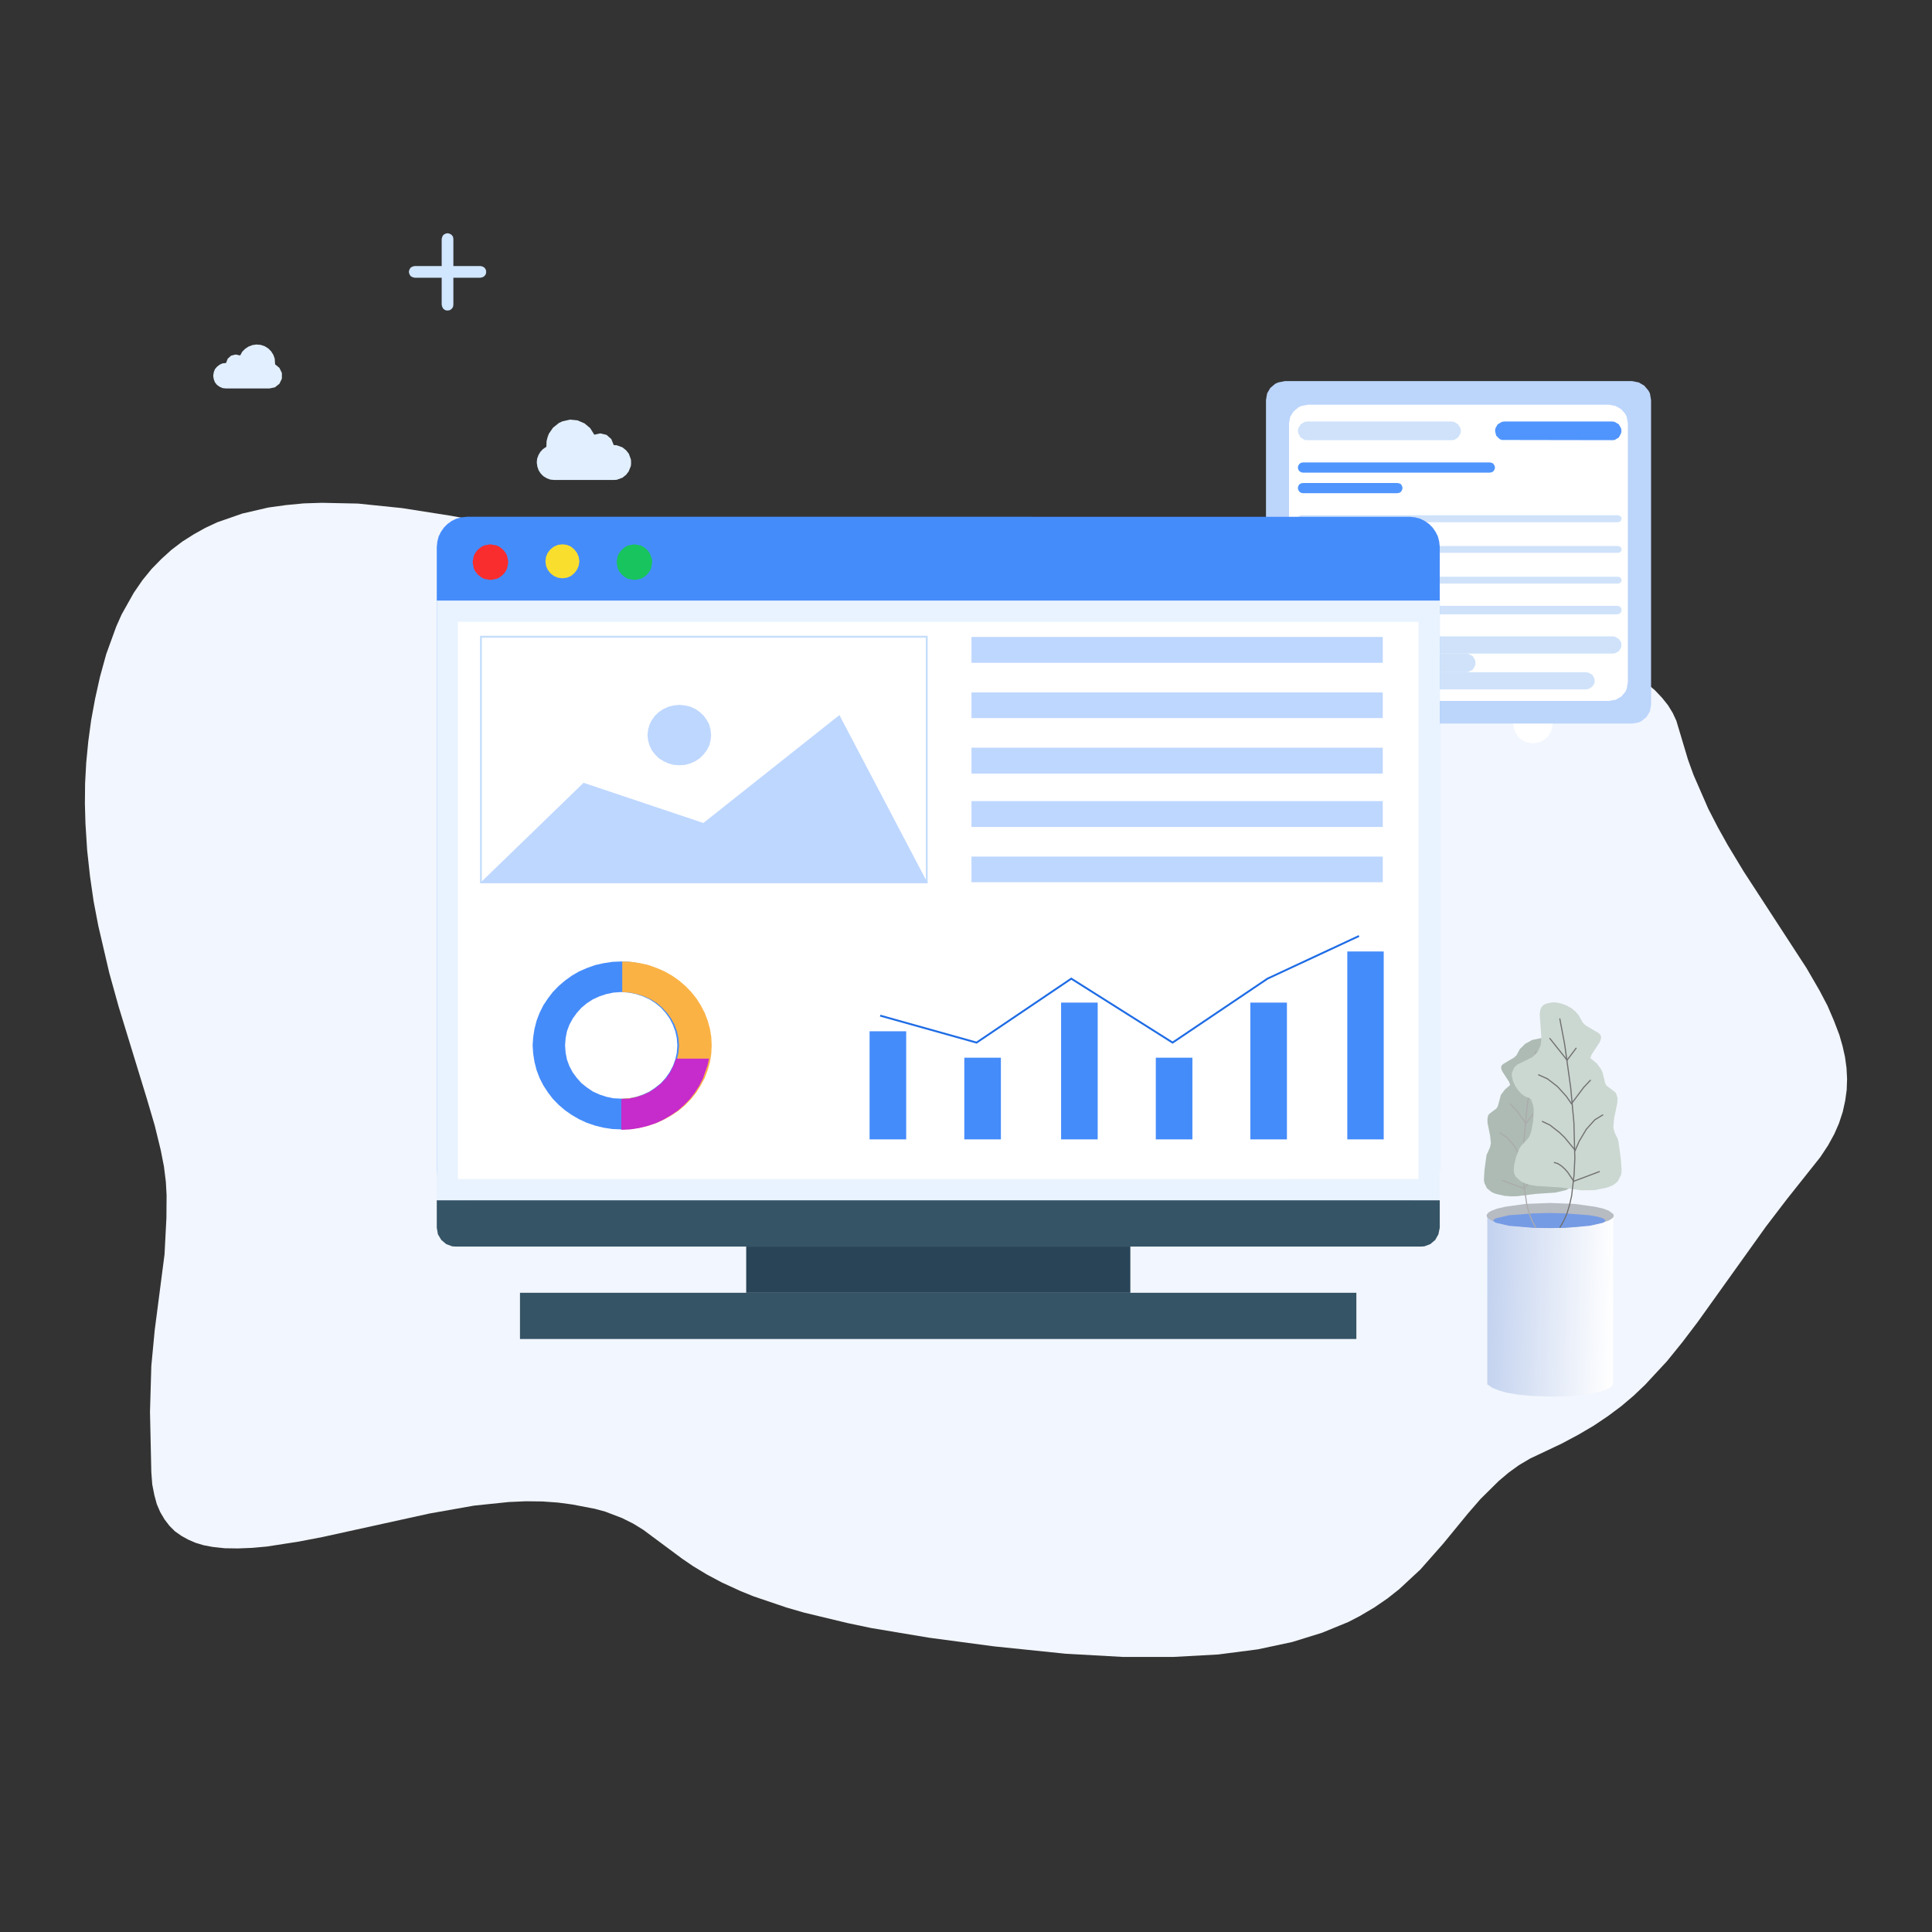 <?xml version="1.0" encoding="utf-8"?>
<!-- Generator: Adobe Illustrator 24.3.0, SVG Export Plug-In . SVG Version: 6.00 Build 0)  -->
<svg version="1.1" id="图层_1" xmlns="http://www.w3.org/2000/svg" xmlns:xlink="http://www.w3.org/1999/xlink" x="0px" y="0px"
	 viewBox="0 0 1024 1024" style="enable-background:new 0 0 1024 1024;" xml:space="preserve">
<rect x="0" y="0" width="1024" height="1024" fill="#333333" stroke="none"/>
<style type="text/css">
	.st0{clip-path:url(#SVGID_2_);}
	.st1{display:none;fill:#FFFFFF;}
	.st2{clip-path:url(#SVGID_4_);}
	.st3{fill:#F2F6FE;}
	.st4{fill:#D1E6FF;}
	.st5{fill:#E2EFFF;}
	.st6{fill:#FFFFFF;}
	.st7{fill:#BCD5FB;}
	.st8{fill:#CFE2FA;}
	.st9{fill:#5095FE;}
	.st10{fill:#458CFB;}
	.st11{fill:#E9F3FF;}
	.st12{fill:#355466;}
	.st13{fill:#294457;}
	.st14{fill:#F92D2D;}
	.st15{fill:#F9DE2D;}
	.st16{fill:#18C45D;}
	.st17{fill:#C5DEFB;}
	.st18{fill:#BED7FF;}
	.st19{fill:none;stroke:#1E6CE5;}
	.st20{fill:#FBB245;}
	.st21{fill:#C62BCB;}
	.st22{display:none;fill:#272F31;}
	.st23{display:none;fill:#C77760;}
	.st24{display:none;fill:#151F5D;}
	.st25{display:none;fill:#BE6D5C;}
	.st26{display:none;fill:#192360;}
	.st27{display:none;fill:#C46956;}
	.st28{display:none;fill:#4165FF;}
	.st29{display:none;fill:#B36A59;}
	.st30{display:none;fill:#3E68F8;}
	.st31{display:none;fill:#1A2261;}
	.st32{fill:url(#路径_1167_1_);}
	.st33{fill:#B7BBC2;}
	.st34{fill:#769BE5;}
	.st35{fill:#ADBBB4;}
	.st36{fill:none;stroke:#ABABAB;stroke-width:0.6;}
	.st37{fill:#CBD7D1;}
	.st38{fill:none;stroke:#707070;stroke-width:0.6;}
</style>
<g>
	<defs>
		<rect id="SVGID_1_" width="1024" height="1024"/>
	</defs>
	<clipPath id="SVGID_2_">
		<use xlink:href="#SVGID_1_"  style="overflow:visible;"/>
	</clipPath>
	<g id="工作讲解-2" class="st0">
		<path class="st1" d="M0,0h1024v1024H0V0z"/>
		<g>
			<defs>
				<rect id="SVGID_3_" x="0" width="1024" height="1024"/>
			</defs>
			<clipPath id="SVGID_4_">
				<use xlink:href="#SVGID_3_"  style="overflow:visible;"/>
			</clipPath>
			<g id="工作讲解-3" class="st2">
				<path id="工作讲解-4" class="st1" d="M0,0h1024v1024H0V0z"/>
				<path id="路径_1166" class="st3" d="M56.3,346.7l5.3-14.6l2.9-6.5l6.4-11.4l4.6-6.7l4.9-6l5.2-5.3l5.3-4.8l5.8-4.4l6-3.8
					l6.1-3.4l6.4-3l13.2-4.6l13.8-3.2l9.4-1.3l9.4-0.9l9.6-0.3l19.1,0.4l23.4,2.4l26.1,4.1l32.1,5.9l8.7,1.2l6.4,0.4l44.6,0.5
					l39.7,0.9l74.8,2.8l57.2,3.1l30.1,2.1l61,5.1l30.6,3.1l30.1,3.5l39.4,5.4l37.7,6.3l17.9,3.5l16.9,3.6l16.9,4l15.5,4.2l14.3,4.3
					l10.8,3.7l9.8,3.7l17,7.6l8.2,4.3l7,4.4l6,4.4l5.2,4.4l3.8,4l3.2,4l2.5,4.1l1.9,4.1l6.2,20.7l2.9,8l7.8,17.9l5.1,9.9l5.3,9.5
					l8.4,13.9l33.3,51.2l6.9,11.9l4.2,8l3.4,7.9l2.9,7.6l1.7,5.9l1.3,5.8l0.8,5.8l0.3,5.8l-0.2,5.8l-0.8,5.8l-1.3,5.9l-2,6.1
					l-2.5,5.7l-3.3,6l-4.1,6.2L947,635.7l-11,14.4l-36.2,50.6l-8.2,10.8l-8.1,10L871.9,734l-6.1,5.8l-6.5,5.5l-7.1,5.3l-7.6,5.1
					l-8,4.7l-8.8,4.7l-16.7,7.9l-6.1,3.6l-5.5,4l-5.2,4.4l-9.6,9.5l-6.6,7.6l-13.2,16.1l-12,13.6l-11.3,10.5l-6.2,4.9l-7,4.8
					l-7.8,4.6l-6,3.1l-13.9,5.7l-15.8,4.9l-18.3,3.9l-20.9,2.7l-23.7,1.3h-27l-30.3-1.7l-37.9-3.9l-34.5-4.6l-30.5-5.1l-12.4-2.6
					l-23.3-5.6l-9.3-2.7l-17.4-5.9l-6.9-2.8l-9.8-4.5l-7.9-4.2l-7.3-4.4l-6-4.1l-20.6-15.3l-5.2-3.2l-6-3l-8.9-3.4l-5.5-1.5l-12-2.3
					l-7.5-1l-8.3-0.6l-8.7-0.1l-9.1,0.4l-18.4,1.9l-23.7,4.2l-56.4,12.4l-13,2.5l-16.8,2.6l-7.7,0.7l-7.6,0.3l-7-0.1l-6.4-0.7
					l-4.8-0.9l-4.3-1.3l-3.9-1.7l-3.6-2l-3.4-2.4l-2.9-2.9l-2.6-3.4l-2.3-3.9l-1.8-4.2l-1.3-4.8l-1.1-5.6l-0.5-6.5l-0.7-32l0.7-24.3
					l1.8-19l5.2-40.1l1-19.3l0.1-12.1l-0.4-7.2l-1-8l-1.7-8.7L82,596.5l-4.3-14.6l-14.8-48.3l-5-18l-5.8-24.9l-2.5-13.1l-1.9-13.2
					l-1.5-13.7l-0.9-14.1L45,426l0.1-10.7l0.6-11.1l1.1-11.3l1.5-11.1l2.1-11.4l2.6-11.7L56.3,346.7z"/>
				<path id="联合_163" class="st4" d="M234.1,161.5v-14.3h-14.3l-1.2-0.3l-1-0.6l-0.6-1l-0.3-1.2l0.3-1.2l0.6-1l1-0.6l1.2-0.3
					h14.3v-14.3l0.3-1.2l0.6-1l1-0.6l1.2-0.3l1.2,0.3l1,0.6l0.7,1l0.2,1.2V141h14.3l1.3,0.3l0.9,0.6l0.7,1l0.2,1.2l-0.2,1.2l-0.7,1
					l-0.9,0.6l-1.3,0.3h-14.3v14.3l-0.2,1.2l-0.7,1l-1,0.7l-1.2,0.2l-1.2-0.2l-1-0.7l-0.6-1L234.1,161.5z"/>
				<path id="联合_164" class="st5" d="M293.8,254.4l-2.1-0.2l-1.9-0.7l-1.8-1.1l-1.4-1.4l-1.1-1.7l-0.7-2l-0.3-2.2l0.2-2l0.7-1.9
					l1-1.7l1.4-1.5l1.8-1.2l0.1-3l0.5-2l0.7-1.9l2.2-3.2l3.1-2.5l1.9-0.9l4.1-0.9l3.9,0.4l3.7,1.6l3,2.5l2.2,3.5l3.2-0.7l3.3,0.8
					l2.5,2.2l1.3,3.2l1.6,0.1l3,1.1l1.9,1.5l1.5,1.9l1.1,3l0.1,1.7l-0.1,1.7l-1.2,3l-1.4,1.8l-1.9,1.5l-3,1.1l-1.7,0.1H293.8z"/>
				<path id="联合_165" class="st5" d="M119.8,205.9l-1.8-0.2l-1.6-0.7l-1.4-1l-1.1-1.4l-0.6-1.6l-0.3-1.8l0.3-1.9l0.6-1.6
					l1.1-1.3l1.4-1.1l1.5-0.7l1.9-0.2l0.9-2.3l1.8-1.6l2.4-0.6l2.4,0.5l1.1-2l1.5-1.5l1.8-1.2l2.1-0.8l2.1-0.3l2.3,0.2l2.1,0.7
					l1.9,1.2l1.5,1.5l1.2,1.9l0.7,2l0.2,3l2.3,1.9l1.3,2.7v3l-1.3,2.7l-2.4,1.9l-2.9,0.6H119.8z"/>
				<path id="椭圆_379" class="st6" d="M802,383.5l0.7-3.7l1.8-3.1l2.7-2.3l1.6-0.7l3.7-0.7l3.7,0.7l1.6,0.7l2.7,2.3l1.8,3.1
					l0.7,3.7l-0.7,3.7l-1.8,3.1l-2.7,2.3l-1.6,0.7l-3.7,0.7l-3.7-0.7l-1.6-0.7l-2.7-2.3l-1.8-3.1L802,383.5z"/>
				<path id="矩形_1433" class="st7" d="M865.1,202l3.5,0.7l2.9,1.7l2.2,2.6l0.8,1.5l0.6,3.5v161.5l-0.6,3.5l-1.8,3l-2.6,2.1
					l-1.5,0.8l-3.5,0.6H681l-3.5-0.6l-3-1.8l-2.2-2.6l-0.7-1.5l-0.6-3.5V212l0.6-3.5l1.7-2.9l2.6-2.2l1.6-0.7l3.5-0.7H865.1z"/>
				<path id="矩形_1487" class="st6" d="M852.8,214.5l3.5,0.7l3,1.7l2.2,2.6l0.7,1.5l0.6,3.5v137l-0.6,3.5l-0.7,1.6l-2.2,2.6
					l-3,1.7l-3.5,0.6H693.2l-3.5-0.6l-3-1.7l-2.1-2.6l-0.8-1.6l-0.6-3.5v-137l0.6-3.5l1.8-2.9l2.6-2.2l1.5-0.7l3.5-0.7H852.8z"/>
				<path id="矩形_1434" class="st8" d="M769.3,223.4l1.4,0.2l2.1,1.3l1.3,2.1l0.2,1.4l-0.2,1.3l-1.3,2.2l-2.1,1.3l-1.4,0.1h-76.4
					l-1.4-0.1l-2.1-1.3l-1.3-2.2l-0.2-1.3l0.2-1.4l1.3-2.1l2.1-1.3l1.4-0.2H769.3z"/>
				<path id="矩形_1435" class="st9" d="M854.5,223.4l1.3,0.2l2.2,1.3l1.2,2.1l0.2,1.4l-0.2,1.3l-1.2,2.2l-2.2,1.3l-1.3,0.1
					l-58.5-0.1l-1.2-0.5l-1.8-1.8l-0.6-2.5l0.2-1.4l1.2-2.1l2.2-1.3l1.3-0.2H854.5z"/>
				<path id="矩形_1436" class="st9" d="M789.6,245.1l1.1,0.2l0.9,0.6l0.5,0.9l0.3,1l-0.3,1.1l-0.5,0.8l-0.9,0.6l-1.1,0.2h-99
					l-1.1-0.2l-0.8-0.6l-0.6-0.8l-0.2-1.1l0.2-1l0.6-0.9l0.8-0.6l1.1-0.2H789.6z"/>
				<path id="矩形_1437" class="st9" d="M740.6,256l1.1,0.2l0.9,0.5l0.5,0.9l0.3,1.1l-0.3,1l-0.5,0.9l-0.9,0.6l-1.1,0.2h-50
					l-1.1-0.2l-0.8-0.6l-0.6-0.9l-0.2-1l0.2-1.1l0.6-0.9l0.8-0.5l1.1-0.2H740.6z"/>
				<path id="矩形_1438" class="st8" d="M857.6,273.1l0.9,0.3l0.7,0.6l0.3,0.9l-0.3,1l-0.7,0.6l-0.9,0.3H689.7l-0.9-0.3l-0.7-0.6
					l-0.2-1l0.2-0.9l0.7-0.6l0.9-0.3H857.6z"/>
				<path id="矩形_1439" class="st8" d="M857.6,289.4l0.9,0.2l0.7,0.7l0.3,0.9l-0.3,0.9l-0.7,0.7l-0.9,0.2H689.7l-0.9-0.2
					l-0.7-0.7l-0.2-0.9l0.2-0.9l0.7-0.7l0.9-0.2H857.6z"/>
				<path id="矩形_1440" class="st8" d="M857.6,305.7l0.9,0.2l0.7,0.7l0.3,0.9l-0.3,0.9l-0.7,0.7l-0.9,0.2H689.7l-0.9-0.2
					l-0.7-0.7l-0.2-0.9l0.2-0.9l0.7-0.7l0.9-0.2H857.6z"/>
				<path id="矩形_1441" class="st8" d="M857.2,321.1l1.1,0.2l0.9,0.9l0.3,1.1l-0.3,1.2l-0.9,0.8l-1.1,0.3h-167l-1.2-0.3l-0.8-0.8
					l-0.3-1.2l0.3-1.1l0.8-0.9l1.2-0.2H857.2z"/>
				<path id="矩形_1442" class="st8" d="M854.9,337.3l1.2,0.2l2,1.2l1.2,1.9l0.1,1.3l-0.1,1.2l-1.2,2l-2,1.1l-1.2,0.2H692.4
					l-1.2-0.2l-2-1.1l-1.1-2l-0.2-1.2l0.2-1.3l1.1-1.9l2-1.2l1.2-0.2H854.9z"/>
				<path id="矩形_1443" class="st8" d="M777.1,346.4l1.3,0.2l2.2,1.2l1.3,2.2l0.1,1.4l-0.1,1.3l-1.3,2.2l-2.2,1.2l-1.3,0.2h-84.2
					l-1.4-0.2l-2.1-1.2l-1.3-2.2l-0.2-1.3l0.2-1.4l1.3-2.2l2.1-1.2l1.4-0.2H777.1z"/>
				<path id="矩形_1444" class="st8" d="M840.7,356.3l1.2,0.2l2,1.1l1.2,2l0.1,1.2l-0.1,1.3l-1.2,1.9l-2,1.2l-1.2,0.2H692.4
					l-1.2-0.2l-2-1.2l-1.1-1.9l-0.2-1.3l0.2-1.2l1.1-2l2-1.1l1.2-0.2H840.7z"/>
				<path id="矩形_1402" class="st10" d="M747.1,273.9l2.9,0.3l2.7,0.7l2.4,1.2l2.3,1.6l1.9,1.9l1.6,2.3l1.2,2.4l0.7,2.7l0.3,2.9
					v330.3l-0.3,2.9l-0.7,2.7l-1.2,2.5l-1.6,2.2l-1.9,2l-2.3,1.5l-2.4,1.2L750,636l-2.9,0.2H247.5l-2.9-0.2l-2.7-0.8l-2.5-1.2
					l-2.2-1.5l-1.9-2l-1.6-2.2l-1.2-2.5l-0.7-2.7l-0.3-2.9V289.9l0.3-2.9l0.7-2.7l1.2-2.4l1.6-2.3l1.9-1.9l2.2-1.6l2.5-1.2l2.7-0.7
					l2.9-0.3H747.1z"/>
				<path id="矩形_1404" class="st11" d="M231.5,318.3h531.6v317.9H231.5V318.3z"/>
				<path id="矩形_1515" class="st12" d="M763.1,636.2v14.5l-0.7,3.5l-1.7,3l-2.6,2.2l-3.2,1.2l-1.8,0.1H241.5l-1.8-0.1l-3.2-1.2
					l-2.6-2.2l-1.8-3l-0.6-3.5v-14.5H763.1z"/>
				<path id="矩形_1516" class="st13" d="M395.5,660.7h203.6v24.5H395.5V660.7z"/>
				<path id="矩形_1517" class="st12" d="M275.6,685.2h443.3v24.5H275.6V685.2z"/>
				<path id="椭圆_356" class="st14" d="M250.5,297.9l0.6-3.2l0.7-1.5l1.5-1.9l1.9-1.5l1.4-0.7l3.3-0.6l3.3,0.6l1.5,0.7l1.9,1.5
					l1.5,1.9l0.7,1.5l0.6,3.2l-0.6,3.3l-0.7,1.5l-1.5,1.9l-1.9,1.5l-1.5,0.7l-3.3,0.6l-3.3-0.6l-1.4-0.7l-1.9-1.5l-1.5-1.9l-0.7-1.5
					L250.5,297.9z"/>
				<path id="椭圆_357" class="st15" d="M289.1,297.5l0.3-2.4l0.9-2.1l1.4-1.8l1.9-1.5l2.1-0.9l2.4-0.3l2.4,0.3l2.1,0.9l1.8,1.5
					l1.4,1.8l0.9,2.1l0.4,2.4l-0.4,2.4l-0.9,2.1l-1.4,1.8l-1.8,1.5l-2.1,0.9l-2.4,0.3l-2.4-0.3l-2.1-0.9l-1.9-1.5l-1.4-1.8l-0.9-2.1
					L289.1,297.5z"/>
				<path id="椭圆_358" class="st16" d="M326.8,297.9l0.6-3.2l0.7-1.5l1.5-1.9l1.9-1.5l1.4-0.7l3.3-0.6l3.3,0.6l1.5,0.7l1.9,1.5
					l1.5,1.9l1.1,3l0.2,1.7l-0.6,3.3l-0.7,1.5l-1.5,1.9l-1.9,1.5l-1.5,0.7l-3.3,0.6l-3.3-0.6l-1.4-0.7l-1.9-1.5l-1.5-1.9l-0.7-1.5
					L326.8,297.9z"/>
				<path id="矩形_1518" class="st6" d="M242.7,329.6h509.1v295.3H242.7V329.6z"/>
				<path class="st6" d="M491.2,467.6H254.9V337.5h236.3V467.6z"/>
				<path class="st17" d="M255.4,338v129.1h235.3V338H255.4 M254.4,337h237.3v131.1H254.4V337z"/>
				<path id="路径_1242" class="st18" d="M372.8,436.2l72.1-57.2l46.8,89.1H254.4l54.9-53.2L372.8,436.2z"/>
				<path id="椭圆_380" class="st18" d="M343.2,389.6l0.3-2.9l0.8-2.7l1.2-2.4l1.7-2.3l2-1.9l2.4-1.6l2.6-1.2l2.8-0.7l3.1-0.3
					l3,0.3l2.9,0.7l2.6,1.2l2.3,1.6l2,1.9l1.7,2.3l1.3,2.4l0.7,2.7l0.3,2.9l-0.3,2.9l-0.7,2.7l-1.3,2.5l-1.7,2.2l-2,2l-2.3,1.5
					l-2.6,1.2l-2.9,0.8l-3,0.2l-3.1-0.2l-2.8-0.8l-2.6-1.2l-2.4-1.5l-2-2l-1.7-2.2l-1.2-2.5l-0.8-2.7L343.2,389.6z"/>
				<path id="联合_171" class="st18" d="M514.9,467.6V454h218v13.6H514.9z M514.9,438.3v-13.7h218v13.7H514.9z M514.9,410v-13.7
					h218V410H514.9z M514.9,380.6V367h218v13.6H514.9z M514.9,351.3v-13.7h218v13.7H514.9z"/>
				<path id="矩形_1445" class="st10" d="M460.9,546.6h19.4v57.3h-19.4V546.6z"/>
				<path id="矩形_1446" class="st10" d="M511.1,560.6h19.4v43.3h-19.4V560.6z"/>
				<path id="矩形_1447" class="st10" d="M562.4,531.4h19.4v72.5h-19.4V531.4z"/>
				<path id="矩形_1448" class="st10" d="M612.6,560.6H632v43.3h-19.4V560.6z"/>
				<path id="矩形_1449" class="st10" d="M662.7,531.4h19.4v72.5h-19.4V531.4z"/>
				<path id="矩形_1450" class="st10" d="M714.1,504.3h19.3v99.6h-19.3V504.3z"/>
				<path id="路径_1200" class="st19" d="M466.5,538.3l51.1,14.3l50.2-33.9l53.7,33.9l50.3-33.9l48.5-22.6"/>
				<path id="减去_40" class="st10" d="M329.2,598.6l-4.7-0.2l-4.6-0.7l-4.5-1.1l-4.4-1.5l-4.1-1.9l-3.8-2.2l-3.6-2.5l-3.4-2.9
					l-3.1-3.2l-2.6-3.4l-2.4-3.7l-2-3.9l-1.6-4.2l-1.1-4.3l-0.7-4.4l-0.3-4.4l0.3-4.4l0.7-4.4l1.1-4.3l1.6-4.2l2-4l2.4-3.6l2.6-3.4
					l3.1-3.2l3.4-2.9l3.6-2.6l3.8-2.2l4.1-1.8l4.5-1.6l4.5-1l4.6-0.7l4.6-0.2l4.7,0.2l4.6,0.7l4.5,1l4.5,1.6l4.1,1.8l3.8,2.2
					l3.6,2.6l3.4,2.9l3,3.2l2.7,3.4l2.3,3.6l2,4l1.6,4.2l1.2,4.3l0.7,4.4l0.2,4.4l-0.2,4.4l-0.7,4.4l-1.2,4.3l-1.6,4.2l-2,3.9
					l-2.3,3.7l-2.7,3.4l-3,3.2l-3.4,2.9l-3.6,2.5l-3.8,2.2l-4.1,1.9l-4.5,1.5l-4.5,1.1l-4.6,0.7L329.2,598.6z M329.2,525.8l-4.1,0.3
					l-3.8,0.8l-3.6,1.2l-3.5,1.6l-3.1,2l-2.9,2.4l-2.5,2.8l-2.1,2.9l-1.8,3.3l-1.3,3.5l-0.7,3.6l-0.3,3.9l0.3,3.9l0.7,3.6l1.3,3.5
					l1.7,3.2l2.2,3l2.5,2.8l2.9,2.3l3.1,2.1l3.5,1.6l3.6,1.2l3.8,0.8l4.1,0.2l4.1-0.2l3.9-0.8l3.6-1.2l3.5-1.6l3.1-2.1l2.9-2.3
					l2.5-2.8l2.1-3l1.7-3.2l1.3-3.5l0.8-3.6l0.3-3.9l-0.3-3.9l-0.8-3.6l-1.3-3.5l-1.7-3.3l-2.1-2.9l-2.5-2.8l-2.9-2.4l-3.1-2
					l-3.5-1.6l-3.6-1.2l-3.9-0.8L329.2,525.8z"/>
				<path id="减去_42" class="st20" d="M329.8,598.6v-16.3l3.9-0.2l3.8-0.7l3.7-1.2l3.5-1.6l3.3-2.1l3-2.4l2.6-2.8l2.2-3l1.7-3.3
					l1.3-3.5l0.8-3.6l0.3-3.8l-0.3-3.9l-0.8-3.6l-1.3-3.5l-1.8-3.3l-2.1-2.9l-2.6-2.8l-2.8-2.4l-3.2-2l-3.5-1.6l-3.7-1.2l-3.9-0.8
					l-4.1-0.3v-16.2l4.7,0.2l4.7,0.7l4.5,1l4.5,1.6l4.1,1.8l3.9,2.2l3.7,2.6l3.4,2.9l3.1,3.2l2.7,3.4l2.3,3.6l2.1,4l1.6,4.2l1.2,4.3
					l0.7,4.4l0.2,4.4l-0.2,4.4l-0.7,4.4l-1.2,4.3l-1.6,4.2l-2.1,3.9l-2.3,3.7l-2.7,3.4l-3.1,3.2l-3.4,2.9l-3.7,2.5l-3.9,2.2
					l-4.1,1.9l-4.5,1.5l-4.5,1.1l-4.7,0.7L329.8,598.6z"/>
				<path id="减去_45" class="st21" d="M329.3,598.8v-16.3l3.9-0.2l3.8-0.7l3.7-1.2l3.5-1.6l3.2-2.1l3-2.5l2.7-2.8l2.2-3.2
					l1.7-3.5l1.3-3.6h17.5l-0.8,3.6l-2.4,6.9l-2,3.9l-2.3,3.6l-2.7,3.5l-3,3.1l-3.4,3l-3.7,2.5l-3.8,2.2l-4.1,1.9l-4.4,1.5l-4.6,1.1
					l-4.6,0.7L329.3,598.8z"/>
				<path id="路径_1164" class="st22" d="M161.2,728.7l-0.3,11.5l31.6-0.5l-0.9-1.6l-3.8-2.4l-9.5-4.2l-7.6-2.8H161.2z"/>
				<path id="路径_1163-2" class="st23" d="M232.7,732.6h-9.6v-13.8l9.3,1.8L232.7,732.6z"/>
				<path id="路径_1164-2" class="st22" d="M223.2,728.7l-0.3,11.5l31.6-0.5l-0.9-1.6l-3.8-2.4l-9.5-4.2l-7.6-2.8H223.2z"/>
				<path id="路径_1199" class="st24" d="M166.8,650.6l-2.2,19.6l-4.1,54.8l13,0.2l11.9-63.4l3.7-21.9l3-23.3l2.3-26.6l17,54.1
					l9.1,78.7h14.1l-3.6-84.2l-4.6-34.4l-8.8-60l-48,7.1l-0.9,63l-1.1,28.8L166.8,650.6z"/>
				<path id="路径_1188" class="st25" d="M199.4,448.9l-1.2,1.2l-1.6,0.8l-4.5,1l0.6,18.6h-13.4l0.9-18.6l-2-1.5l-1.6-1.9
					l-1.3-2.1l-1.3-4.1l-0.1-7.9l0.8-5.5l0.7-2.4l1.5-2.7l1.4-0.7l9.6,2l12.5,3.5l0.2,11.9l-0.3,5.2L199.4,448.9z"/>
				<path id="路径_1163" class="st23" d="M170.7,732.6h-9.6v-13.8l9.3,1.8L170.7,732.6z"/>
				<path id="路径_1189" class="st26" d="M177.5,449.4l1.6,0.7l4.4,0.3l7.9-1.3l0.9-6.1l0.6-2.4l1.3-3l1.2-0.8l3.1-0.4l1.6-0.6
					l1.3-0.8l1-1.1l0.4-1.5v-1.5l-1.5-4.3l0.2-0.5l3.2-2l0.8-0.8l0.4-1l0.2-1.4l-0.9-2l-2.7-2.4l-2.3-1.2l-4.7-1.7l-2.3-0.3
					l-5.1,0.4l-4.7-0.6h-2l-4.2,0.9l-1.9,0.8l-1.5,1.1l-1.1,1.4l-1.4,4.3l-1.5,2.5l-0.2,1l-0.5,4.6l0.4,6.3l0.6,3.3l1,3.1l1.6,2.9
					l1.3,1.6l1.6,1.4L177.5,449.4z"/>
				<path id="路径_1190" class="st1" d="M192.6,460.5h5.6l-1.7,2.3l-3.1,2.8l-2.1,1.2l-2.3,0.8l-2.7,0.2l-2.8-0.3l-5-1.9l-2.1-1.2
					l-4.3-3.1l7.5-0.1l2.9,1l4.1,0.5l3.6-0.6L192.6,460.5z"/>
				<path id="路径_1192" class="st1" d="M168.2,553l8.1,2.6l8.6,1.6l5,0.3l5.3-0.1l4.8-0.5l8.4-1.7l7.1-2.7l2.7-1.5l2.3-1.8
					l1.5-1.9l0.9-1.9l-1.2-5.1l-1.5-2.6l-52,11.3V553z"/>
				<path id="路径_1194" class="st27" d="M148.9,571.5l3.1,3.1l3.9,2.3l1.9,0.6l1.5,0.1l1.3-0.8l0.3-0.8l-0.6-3.6l-5.8-12.5
					l-2-9.5l-7.9,2v4.1l1,5.8l1.4,5L148.9,571.5z"/>
				<path id="路径_1195" class="st1" d="M143.5,560.8l3.7,0.6h2.5l2.7-0.4l2.8-1l-1.4-6.8l-10.3,2.7V560.8z"/>
				<path id="路径_1193" class="st28" d="M146.6,495.4l-4.3,10.2l-1.8,6.8l-0.4,3l0.4,13.9l1.4,26.3l5.4,1.1l2.3,0.2l4.4-0.4
					l1.7-0.9l-0.2-11.7l-1.6-26l11.4-25v-0.6l-1.8-8.2l-2.1-6.8l-1.9-5.7l-1.3-2.3l-1.4,1.9l-2.2,4.8L146.6,495.4z"/>
				<path id="路径_1197" class="st29" d="M255.8,418.9l0.6-6.8l0.4-0.6l0.6-0.1l0.6,0.4l0.6,1.1l0.7,4.8l3.5-11.9l1-1.7l0.7-0.2
					l1.9,1l-1.4,10.2l5.3,2.6l2.2,2.2l0.4,1.2l-0.7,3.7l-1.7,3.6l-1,1.4l-3.1,2.8l-4,1.1l-3.6-5l-1.7-2.9l-1.3-4.4V418.9z"/>
				<path id="路径_1198" class="st1" d="M258,427.6l7.9,0.9l2.4,1.1l0.4,0.6v0.8l-2.1,3.5l-1.5,1.4l-8.2-4l0.5-2.3L258,427.6z"/>
				<path id="路径_1196" class="st30" d="M238.8,460l5.4-8.2l13.2-22l4.6-0.2l3.7,0.4l1.6,0.5l1.2,0.7l0.1,1.7l-1.5,5.2l-5.6,13.1
					l-9.3,19l-1.5,2.1l-1.2,1.2l-1.9,1.1l-2.3,0.8l-3.1,0.6l-29.2,3.8l-12-14.6l7.7-4l21.7-0.5L238.8,460z"/>
				<path id="路径_1191" class="st31" d="M158,469.6l1.5,2.8l1.2,3.3l1.5,7.3l0.5,7v7.4l5.4,52.1l4.7,1.7l4.8,1.3l4.9,0.8l5,0.4
					l4.9-0.1l5-0.5l7.7-1.8l7.6-3.2l6.1-4.1l3.3-3.1l-2-35.4l-1.8-21.3l-1-4.9l-2.3-1.2l-1.8-1.4l-1.3-1.6l-1.4-2.7l-0.8-2.7
					l-0.4-2.8l0.1-5.6l-4.3-0.7l-4.3-0.3l-4.3,0.4l-2.1,2.1l-2.4,1.6l-2.7,1l-2.8,0.5l-2.1-0.1l-3.8-1l-3.3-2.1l-1.5-1.4l-5.4,0.4
					l-4.9,1.1l-2.4,1.1l-3.4,2.6L158,469.6z"/>
				
					<linearGradient id="路径_1167_1_" gradientUnits="userSpaceOnUse" x1="210.79" y1="932.353" x2="211.79" y2="932.314" gradientTransform="matrix(66.7 0 0 -96.3 -13271.503 90474.906)">
					<stop  offset="0" style="stop-color:#C3D2EF"/>
					<stop  offset="1" style="stop-color:#FFFFFF"/>
				</linearGradient>
				<path id="路径_1167" class="st32" d="M855,643.9v89.8l-1,1.3l-3.4,1.9l-7,1.8l-11.9,1.3l-8.7,0.2l-10.7-0.3l-7.5-0.7l-6.5-1.1
					l-4-1.2l-3.3-1.3l-2.7-1.9v-89.8H855z"/>
				<path id="椭圆_359" class="st33" d="M787.9,644.3l0.3-0.8l0.8-0.9l1.6-0.9l2.9-1.1l4.3-1l10.7-1.5l13.1-0.5l13.1,0.5l10.7,1.5
					l4.4,1l2.9,1.1l2.4,1.8l0.2,0.8l-0.2,0.8l-0.8,0.8l-1.6,1l-2.9,1l-4.4,1.1l-10.7,1.4l-13.1,0.5l-13.1-0.5l-10.7-1.4l-4.3-1.1
					l-2.9-1l-1.6-1l-0.8-0.8L787.9,644.3z"/>
				<path id="椭圆_360" class="st34" d="M791.5,646.9l0.3-0.5l1.1-0.7l6.9-1.6l13.3-1l8.1-0.2l8.1,0.2l13.2,1l4.3,0.8l2.7,0.8
					l1.1,0.7l0.3,0.5l-0.3,0.6l-1.1,0.6l-7,1.6l-13.2,1.1l-8.1,0.1l-8.1-0.1l-13.3-1.1l-6.9-1.6l-1.1-0.6L791.5,646.9z"/>
				<path id="路径_1168" class="st35" d="M834.5,623l-0.9-3.6l-1.5-4l-3.9-4.5l-0.9-1.7l-1.3-5.4l-0.3-6l0.9-3.8l0.7-0.9l2.4-1
					l1.6-1.2l2.7-3.5l1-2.2l0.4-3.4l-0.9-2.4l-1.4-1.4l-6.8-3.3l-2.4-2.3l-1.3-3.1l-0.4-2.9l0.8-10.8l-0.2-2l-0.5-1.1l-0.8-0.9
					l-1.2-0.7l-1.9-0.5l-2-0.1l-4.3,0.9l-3.8,2.1l-2.8,2.8l-1.7,3.2l-1.3,1.2l-5.7,3.4l-0.9,0.8l-0.3,1l0.2,1.2l0.7,1.4l3.4,5.2
					l0.5,1.6l-2.7,2.3l-2.2,2.9l-1.6,6l-0.7,1.2l-3.8,2.8l-0.7,1l-0.3,1.7v2.1l1.4,6.9l0.4,4l-0.5,2.2l-1.8,4l-1.1,8l-0.3,5.3
					l0.3,1.6l1.3,2.7l2.6,2.1l2.2,0.9l4.4,1l3.6,0.3l3.5-0.1l9.4-1.2l10.6-0.7l5.5-1.3l1.6-0.8l2.3-2.1l0.6-1.3l0.2-1.6L834.5,623z"
					/>
				<path id="路径_1169" class="st36" d="M814,557.4l-2.6,14.8l-2.1,15.2l-1.6,17.6l-0.4,9.1l0.5,14.5l1.5,10.2l1.3,4.7l1.6,3.9
					l1.8,3.3"/>
				<path id="路径_1170" class="st36" d="M818.6,566.2l-7.8,9.8l-4.1-5.5"/>
				<path id="路径_1171" class="st36" d="M823.7,582.5l-3.2,1.3l-2.8,1.8l-2.6,2.2L813,590l-4.2,5.4l-4.5-6.2l-4-4.3"/>
				<path id="路径_1172" class="st36" d="M822,603.2l-2.7,1.2l-5.2,3.9l-2.2,2.2l-4.7,5.7l-1.8-4l-3.2-5.4l-3.8-4.2l-3.6-2.2"/>
				<path id="路径_1173" class="st36" d="M816.7,621.6l-1.7,0.5l-3.1,2.4l-4,5.5l-11.7-4.4"/>
				<path id="路径_1168-2" class="st37" d="M802.5,617.7l1-4.3l1.8-4.7l0.8-1.2l3.9-4.2l0.8-1.4l0.8-2.3l1-5.4l0.3-5.7l-0.3-2.6
					l-1.1-3.1l-0.7-0.7l-2.6-1l-2-1.5l-1.7-1.9l-1.5-2.3l-1.1-2.5l-0.6-2.5v-1.7l1.2-2.8l1.6-1.6l8.1-4l2.8-2.7l1.6-3.7l0.4-3.4
					l-0.9-12.9l0.3-2.3l0.5-1.3l0.9-1.1l1.5-0.9l3.5-0.7h1.9l2.8,0.6l2.7,1l2.6,1.4l2.2,1.8l1.7,2l2.2,3.9l1.5,1.5l6.8,4l1.1,1
					l0.3,1.2l-0.2,1.4l-0.7,1.6l-4.1,6.2l-0.7,1.9l3.4,2.8l2.3,3.1l0.9,2.1l1.3,5.4l0.8,1.3l4.5,3.4l0.7,1.2l0.5,2l-0.1,2.5
					l-1.7,8.2l-0.4,4.8l0.6,2.5l1.6,3.3l0.5,1.6l1.3,9.4l0.4,6.3l-0.3,1.9l-1.6,3.3l-1.3,1.3l-1.8,1.2l-2.6,1l-6.7,1.4l-7,0.1
					l-11.1-1.5l-12.7-0.8l-3.5-0.6l-3.1-1l-1.8-0.9l-2.7-2.5l-0.7-1.5l-0.3-1.9L802.5,617.7z"/>
				<path id="路径_1169-2" class="st38" d="M826.7,539.8l2.6,13.7l3.2,23l1.7,18.5l0.5,18.8l-0.4,8.8l-1.3,11.2l-1.1,4.8l-1.4,4.7
					l-1.8,4l-2,3.4"/>
				<path id="路径_1170-2" class="st38" d="M821.3,550.2l9.3,11.7l4.9-6.5"/>
				<path id="路径_1171-2" class="st38" d="M815.3,569.6l4.9,2.2l5.3,4.1l4.7,5.2l2.7,3.9l6.6-8.8l3.6-3.8"/>
				<path id="路径_1172-2" class="st38" d="M817.3,594.3l4.2,2l5.1,4l2.7,2.6l5.6,6.8l2.1-4.8l3.8-6.4l4.5-5l4.4-2.7"/>
				<path id="路径_1173-2" class="st38" d="M823.6,616.1l2,0.6l1.9,1.2l1.8,1.6l1.6,1.8l3.2,4.8l13.8-5.2"/>
			</g>
		</g>
	</g>
</g>
</svg>
